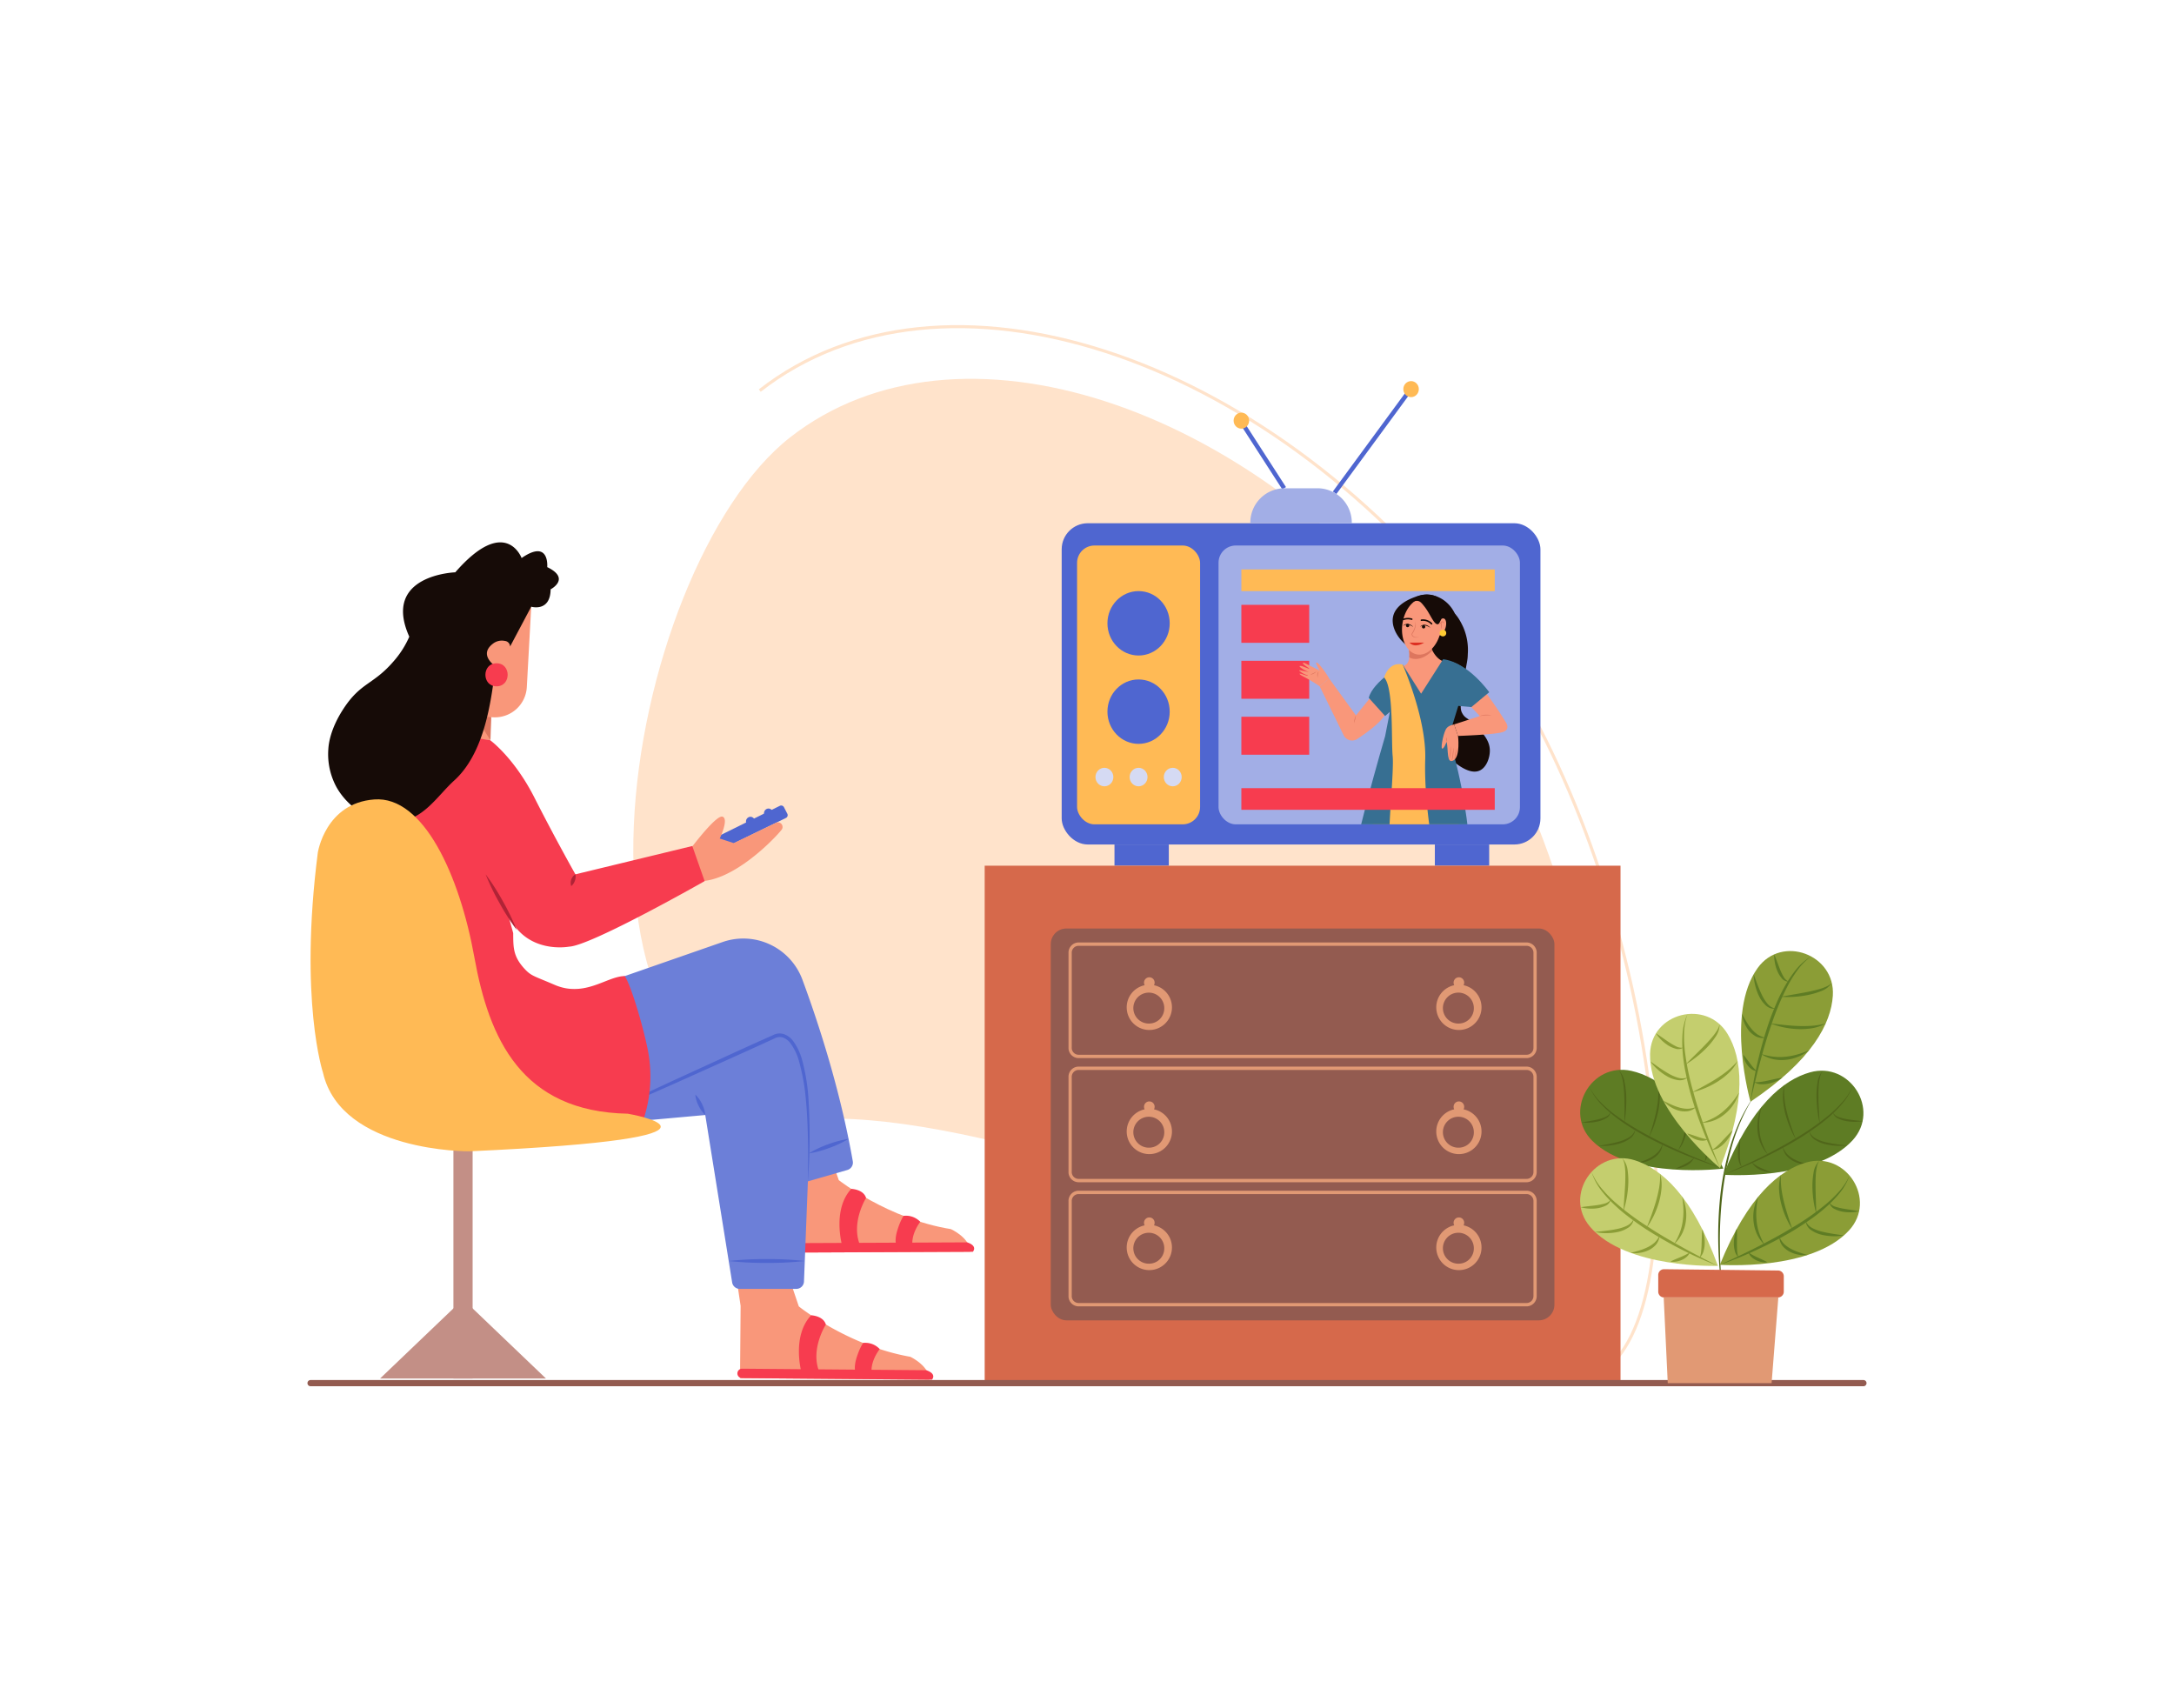 <svg xmlns="http://www.w3.org/2000/svg" data-name="Layer 1" viewBox="0 0 700 550" id="indian-woman-watching-news-on-tv"><defs><clipPath id="a"><rect width="97.046" height="89.776" x="392.353" y="175.636" fill="none" rx="5.538" transform="rotate(-180 440.876 220.524)"></rect></clipPath></defs><path fill="#ffe3cb" d="M254.445,140.788c-53.636,41.868-85.63,218.112,14.941,219.363,52.938.659,147.096,35.45,209.174,67.746,60.362,31.403,46.947-140.08-14.941-219.363S308.081,98.92,254.445,140.788Z"></path><path fill="#ffe3cb" d="M505.173,445.326c-4.554,0-9.555-1.389-14.916-4.179l.461-.887c12.438,6.472,22.436,5.318,29.707-3.424,13.283-15.969,16.09-56.058,7.323-104.62-9.205-50.993-29.408-100.279-54.045-131.84-67.611-86.616-170.229-119.917-228.756-74.23l-.615-.789c58.96-46.025,162.209-12.647,230.16,74.403,24.73,31.683,45.008,81.132,54.24,132.277,8.817,48.846,5.929,89.247-7.538,105.437C516.847,442.7,511.432,445.326,505.173,445.326Z"></path><rect width="39.494" height="1.399" x="421.661" y="142.044" fill="#4f66d0" transform="rotate(-53.714 441.408 142.744)"></rect><rect width="1.399" height="24.368" x="406.178" y="134.779" fill="#4f66d0" transform="rotate(-32.81 406.877 146.962)"></rect><ellipse cx="454.348" cy="125.286" fill="#ffba55" rx="2.496" ry="2.581"></ellipse><ellipse cx="399.704" cy="135.435" fill="#ffba55" rx="2.496" ry="2.581"></ellipse><rect width="154.152" height="103.43" x="341.849" y="168.468" fill="#4f66d0" rx="8.392" transform="rotate(-180 418.925 220.183)"></rect><rect width="97.046" height="89.776" x="392.353" y="175.636" fill="#a2aee6" rx="5.538" transform="rotate(-180 440.876 220.524)"></rect><rect width="39.611" height="89.776" x="346.801" y="175.636" fill="#ffba55" rx="5.595"></rect><rect width="17.495" height="6.827" x="462.002" y="271.898" fill="#4f66d0" transform="rotate(-180 470.75 275.312)"></rect><rect width="17.495" height="6.827" x="358.849" y="271.898" fill="#4f66d0" transform="rotate(-180 367.596 275.312)"></rect><path fill="#a2aee6" d="M402.586,157.203h32.679a0,0,0,0,1,0,0v.187a11.077,11.077,0,0,1-11.077,11.077H413.663a11.077,11.077,0,0,1-11.077-11.077v-.187A0,0,0,0,1,402.586,157.203Z" transform="rotate(-180 418.925 162.835)"></path><ellipse cx="366.606" cy="200.683" fill="#4f66d0" rx="10.026" ry="10.369"></ellipse><ellipse cx="366.606" cy="229.129" fill="#4f66d0" rx="10.026" ry="10.369"></ellipse><ellipse cx="377.609" cy="250.187" fill="#d5daf3" rx="2.881" ry="2.98"></ellipse><ellipse cx="366.606" cy="250.187" fill="#d5daf3" rx="2.881" ry="2.98"></ellipse><ellipse cx="355.603" cy="250.187" fill="#d5daf3" rx="2.881" ry="2.98"></ellipse><rect width="81.587" height="6.969" x="399.704" y="183.345" fill="#ffba55"></rect><rect width="21.844" height="12.226" x="399.704" y="194.738" fill="#f73c4f"></rect><rect width="21.844" height="12.226" x="399.704" y="212.754" fill="#f73c4f"></rect><rect width="21.844" height="12.226" x="399.704" y="230.769" fill="#f73c4f"></rect><g clip-path="url(#a)"><path fill="#f9977a" d="M466.409,309.229l.185,5.375s14.788,4.151,15.081,2.39c0,0,1.137-.019-6.546-4.344a7.432,7.432,0,0,1-3.176-3.958Z"></path><path fill="#376f92" d="M466.461,310.74v7.883h4.779l.004-2.21s11.263,4.536,10.465.31c0,0-.789.741-3.888.226l1.313-2.459-2.961-1.295-1.917,2.821-5.261-1.134a2.996,2.996,0,0,1-2.343-2.568Z"></path><path fill="#376f92" d="M467.19,310.953c-.416,0-.693-.014-.739-.017a.198.198,0,0,1-.186-.208.21.21,0,0,1,.207-.186c.049.003,4.851.248,5.853-1.426a.197.197,0,0,1,.338.202C471.79,310.779,468.644,310.953,467.19,310.953Z"></path><path fill="#160b07" d="M465.816,196.183c2.697.01,4.719,4.418,5.367,5.83a18.515,18.515,0,0,1,1.429,8.581c-.043,2.038-.276,2.43-1.148,7.56-1.538,9.047-1.241,10.344-.671,11.424,1.103,2.092,2.209,1.442,5.101,4.75,1.955,2.237,3.773,4.317,3.815,7.252.033,2.318-1.038,5.51-3.29,6.52-4.23,1.898-10.766-4.736-13.459-8.133-6.808-8.589-6.644-18.681-6.595-21.666a34.89,34.89,0,0,1,3.018-13.624C460.838,201.191,462.933,196.172,465.816,196.183Z"></path><path fill="#160b07" d="M465.521,210.517c-1.831,2.112-9.976.828-7.071-.868-.834-.091-1.509-.129-2.144-.263-4.214-.89-8.83-6.47-7.712-11.038.974-3.982,5.95-5.752,7.161-6.183a9.575,9.575,0,0,1,9.268,1.184,10.914,10.914,0,0,1,3.595,4.605C469.421,199.752,469.695,205.702,465.521,210.517Z"></path><path fill="#ffba55" d="M467.348,237.199s2.372,20.45,4.736,71.859l-5.675.171-5.856-21.311-3.939-33.879-5.712,30.924-2.955,24.621-5.515-.788-1.576-30.727s2.561-34.863,7.091-42.939Z"></path><path fill="#f9977a" d="M453.651,209.271s.903,4.462-1.751,5.104S440.961,224.957,440.961,224.957l-4.359,5.384-8.62-11.876-3.065,2.49,7.723,15.768a3.025,3.025,0,0,0,4.373,1.202c2.903-1.899,7.164-4.971,8.784-7.583l1.724-1.149v5.938l18.868,2.011,3.747-13.297a13.095,13.095,0,0,0-5.811-11.071s-2.188-.84-3.567-4.357C460.757,208.416,454.612,209.505,453.651,209.271Z"></path><path fill="#f9977a" d="M476.48,230.552l-6.344-6.707-5.811-11.071s4.915-.978,10.57,5.78a119.77,119.77,0,0,1,9.838,13.792s1.839,2.391-.736,3.31-14.527,1.287-14.527,1.287l-1.264-3.701Z"></path><path fill="#376f92" d="M464.665,212.24,457.578,223.35l-5.938-9.386s-9.578,5.364-10.919,10.727l5.268,5.842,1.532-1.341-1.532,7.854s-11.685,39.46-12.259,51.911c0,0,6.704,3.64,39.843,3.256,0,0,2.107-25.094-7.087-54.976l3.065-9.961,4.214.383,5.747-4.789S472.806,213.293,464.665,212.24Z"></path><path fill="#dd765e" d="M436.602 230.342c-.053.429-.163.838-.254 1.251l-.154.614a4.993 4.993 0 00-.124.622 1.85 1.85 0 01-.021-.647c.023-.214.07-.424.114-.634A5.798 5.798 0 01436.602 230.342zM480.273 230.342a15.6 15.6 0 00-1.905-.023 9.102 9.102 0 00-.945.08c-.316.033-.625.099-.943.153a5.27 5.27 0 011.879-.424A5.805 5.805 0 01480.273 230.342z"></path><path fill="#f9977a" d="M469.469,236.943s.805,6.643-1.471,7.884-1.586-3.241-2.207-5.999c0,0-.934,2.534-1.467,2.164s.639-5.887,1.57-6.646c0,0,.448-.724,2.31-1.103Z"></path><path fill="#dd765e" d="M468.963 241a15.275 15.275 0 01-.206 1.83c-.059.301-.112.603-.182.902a4.511 4.511 0 01-.272.882c.06-.299.081-.607.127-.909l.138-.908C468.683 242.195 468.788 241.592 468.963 241zM468.033 240.62a16.278 16.278 0 01-.101 2.244c-.05.371-.097.744-.175 1.112a2.974 2.974 0 01-.376 1.06 1.97 1.97 0 00.147-.535q.052-.273.084-.55c.048-.368.096-.738.131-1.109C467.837 242.103 467.905 241.361 468.033 240.62zM467.067 240.241a11.338 11.338 0 01.041 2.13 9.607 9.607 0 01-.151 1.06 2.384 2.384 0 01-.413.985 3.317 3.317 0 00.268-1.011c.045-.348.084-.697.105-1.048C466.98 241.655 467.002 240.95 467.067 240.241zM465.791 238.828a2.941 2.941 0 01-.068-.709 5.426 5.426 0 01.068-.705 1.649 1.649 0 01.123.708A2.242 2.242 0 01465.791 238.828z"></path><path fill="#f9977a" d="M427.982,218.465a29.905,29.905,0,0,0-2.054-3.108c-.164-.192-.324-.387-.478-.586-.407-.527-1.161-1.434-1.551-1.458-.552-.034,1.019,2.576,1.019,2.576l-4.779-2.371a.978.978,0,0,0-.373-.104c-.223-.014-.456.049.03.52.387.375,2.276,1.621,2.276,1.621l-2.793-1.069s-1.517-.379-.448.483a10.408,10.408,0,0,0,2.655,1.414l-2.483-.492s-1.379-.404-.172.458a6.474,6.474,0,0,0,2.241,1.069s.448.448-2-.448c0,0-1.707-.431.483.793a51.523,51.523,0,0,1,5.364,3.195Z"></path><path fill="#dd765e" d="M424.623 216.174a2.903 2.903 0 00-.177.474 3.075 3.075 0 00-.101.484 8.386 8.386 0 00-.066 1.008 1.886 1.886 0 01-.129-.507 2.427 2.427 0 01.006-.528A1.527 1.527 0 01424.623 216.174zM423.899 216.174a3.303 3.303 0 01-.922.724 2.737 2.737 0 01-.554.216 1.209 1.209 0 01-.593.019 2.274 2.274 0 00.547-.159 4.112 4.112 0 00.51-.245C423.228 216.562 423.547 216.352 423.899 216.174z"></path><path fill="#f9977a" d="M447.915,309.229l-.185,5.375s-14.788,4.151-15.081,2.39c0,0-1.137-.019,6.546-4.344a7.432,7.432,0,0,0,3.176-3.958Z"></path><path fill="#376f92" d="M447.863,310.74l-.055,7.883h-4.639l-.227-.921s-12.062,2.046-10.328-.979c0,0,.789.741,3.888.226l-1.313-2.459,2.961-1.295,1.917,2.821L445.253,314.899a3.105,3.105,0,0,0,2.428-2.661Z"></path><path fill="#376f92" d="M447.134,310.953c-1.454,0-4.6-.174-5.474-1.634a.197.197,0,0,1,.338-.202c1.003,1.674,5.804,1.429,5.853,1.426a.201.201,0,0,1,.207.186.197.197,0,0,1-.186.208C447.828,310.939,447.55,310.953,447.134,310.953Z"></path><path fill="#dd765e" d="M461.214,209.433c-2.204,2.347-5.03,3.364-7.282,2.327-.058-.027-.114-.057-.171-.086a9.076,9.076,0,0,0-.11-2.403c.962.234,7.107-.854,7.107-.854C460.902,208.784,461.055,209.121,461.214,209.433Z"></path><path fill="#f9977a" d="M451.588,200.674c.779-5.015,4.19-8.649,7.617-8.116,2.645.411,4.526,3.185,4.889,6.735a.969.969,0,0,1,.808-.156c.75.24.971,1.645.494,3.14-.403,1.262-1.175,2.18-1.857,2.292-1.251,3.962-4.197,6.611-7.157,6.151C452.955,210.186,450.809,205.689,451.588,200.674Z"></path><path fill="#dd765e" d="M455.658,200.082a2.825,2.825,0,0,1,.094,1.796,6.532,6.532,0,0,1-.66,1.697c-.153.268-.399.486-.348.722a1.027,1.027,0,0,0,.47.63,2.216,2.216,0,0,0,1.693.147,2.065,2.065,0,0,1-1.79.01,1.144,1.144,0,0,1-.589-.756.699.699,0,0,1,.12-.501l.24-.378a7.175,7.175,0,0,0,.688-1.623A3.22,3.22,0,0,0,455.658,200.082Z"></path><path fill="#160b07" d="M461.02 201.068a.24.24 0 00.109-.395 4.027 4.027 0 00-3.502-1.224.24.24 0 10.105.468 3.594 3.594 0 013.046 1.083A.24.24 0 00461.02 201.068zM454.641 199.589a.24.24 0 00.009-.459 4.632 4.632 0 00-2.901.089.24.24 0 00.181.445 4.19 4.19 0 012.571-.078A.24.24 0 00454.641 199.589zM460.562 202.14a4.353 4.353 0 00-1.627-.732 2.109 2.109 0 00-.863.024 2.887 2.887 0 00-.823.362 1.866 1.866 0 01.769-.539 1.822 1.822 0 01.957-.084 2.515 2.515 0 01.886.35A2.676 2.676 0 01460.562 202.14z"></path><circle cx="458.38" cy="201.802" r=".538" fill="#160b07"></circle><circle cx="453.233" cy="201.401" r=".538" fill="#160b07"></circle><path fill="#160b07" d="M455.05,201.869a4.353,4.353,0,0,0-1.627-.732,2.109,2.109,0,0,0-.863.024,2.886,2.886,0,0,0-.823.362,1.866,1.866,0,0,1,.769-.539,1.821,1.821,0,0,1,.957-.084,2.515,2.515,0,0,1,.886.35A2.676,2.676,0,0,1,455.05,201.869Z"></path><path fill="#dd765e" d="M465.07,200.85a2.348,2.348,0,0,0-.403-.46.343.343,0,0,0-.443-.038,1.611,1.611,0,0,0-.383.424c-.121.165-.218.351-.349.524a2.407,2.407,0,0,1,.189-.616,1.24,1.24,0,0,1,.415-.535.503.503,0,0,1,.379-.085.56.56,0,0,1,.318.191A1.211,1.211,0,0,1,465.07,200.85Z"></path><path fill="#dd765e" d="M464.266,202.519a1.187,1.187,0,0,1-.275-.552,2.061,2.061,0,0,1-.051-.618,2.622,2.622,0,0,1,.109-.605l.103-.288c.048-.091.088-.184.142-.272-.033.408-.095.792-.114,1.178a5.085,5.085,0,0,0-.007.577A2.532,2.532,0,0,0,464.266,202.519Z"></path><circle cx="464.602" cy="203.835" r="1.069" fill="#ffcb33"></circle><path fill="#dd2f22" d="M458.551,206.895s-2.907,2.015-4.704.016"></path><path fill="#160b07" d="M456.583,193.495c.755.144,1.195.697,2.074,1.804,1.699,2.137,2.786,5.134,3.915,5.622a.682.682,0,0,0,.408.063c.429-.083.577-.651,1.02-1.461.335-.612.488-.722.684-1.065a4.815,4.815,0,0,0,.014-4.349,5.101,5.101,0,0,0-2.917-2.342,7.45,7.45,0,0,0-5.56.362,9.049,9.049,0,0,0-4.913,5.451C451.47,197.7,454.067,193.014,456.583,193.495Z"></path><path fill="#ffba55" d="M451.639,213.964s7.687,17.455,7.266,30.452,2.308,27.685,2.308,27.685-1.881,1.862-4.787,0a4.342,4.342,0,0,0-5.126,0s-2.934.621-3.771-1.241,1.382-22.554.893-27.414.366-22.169-2.751-25.306C445.673,218.14,447.069,212.925,451.639,213.964Z"></path></g><rect width="81.587" height="6.969" x="399.704" y="253.761" fill="#f73c4f"></rect><rect width="204.728" height="166.601" x="317.056" y="278.725" fill="#d6694b"></rect><rect width="162.173" height="126.164" x="338.333" y="298.944" fill="#935b50" rx="5.037"></rect><path fill="#e19974" d="M491.582 380.641H347.257a3.274 3.274 0 01-3.213-3.323v-30.584a3.274 3.274 0 013.213-3.323H491.582a3.274 3.274 0 013.214 3.323v30.584A3.274 3.274 0 01491.582 380.641zM347.257 344.489a2.211 2.211 0 00-2.17 2.244v30.584a2.211 2.211 0 002.17 2.244H491.582a2.211 2.211 0 002.171-2.244v-30.584a2.211 2.211 0 00-2.171-2.244zM491.582 420.605H347.257a3.274 3.274 0 01-3.213-3.323v-30.584a3.274 3.274 0 013.213-3.323H491.582a3.274 3.274 0 013.214 3.323v30.584A3.274 3.274 0 01491.582 420.605zM347.257 384.453a2.211 2.211 0 00-2.17 2.244v30.584a2.211 2.211 0 002.17 2.244H491.582a2.211 2.211 0 002.171-2.244v-30.584a2.211 2.211 0 00-2.171-2.244z"></path><path fill="#e19974" d="M371.576 357.17a1.791 1.791 0 00.196-.804 1.704 1.704 0 10-3.407 0 1.79 1.79 0 00.196.804 7.287 7.287 0 103.016 0zm-1.508 12.345a4.981 4.981 0 114.815-4.979A4.905 4.905 0 01370.068 369.515zM471.253 357.17a1.79 1.79 0 00.196-.804 1.704 1.704 0 10-3.407 0 1.79 1.79 0 00.196.804 7.287 7.287 0 103.015 0zM469.745 369.515a4.981 4.981 0 114.815-4.979A4.905 4.905 0 01469.745 369.515zM491.582 340.676H347.257a3.274 3.274 0 01-3.213-3.323v-30.584a3.274 3.274 0 013.213-3.323H491.582a3.274 3.274 0 013.214 3.323v30.584A3.274 3.274 0 01491.582 340.676zM347.257 304.525a2.211 2.211 0 00-2.17 2.244v30.584a2.211 2.211 0 002.17 2.244H491.582a2.211 2.211 0 002.171-2.244v-30.584a2.211 2.211 0 00-2.171-2.244z"></path><path fill="#e19974" d="M371.576 317.206a1.791 1.791 0 00.196-.804 1.704 1.704 0 10-3.407 0 1.79 1.79 0 00.196.804 7.287 7.287 0 103.016 0zm-1.508 12.345a4.981 4.981 0 114.815-4.979A4.905 4.905 0 01370.068 329.55zM471.253 317.205a1.79 1.79 0 00.196-.804 1.704 1.704 0 10-3.407 0 1.79 1.79 0 00.196.804 7.287 7.287 0 103.015 0zm-1.508 12.345a4.981 4.981 0 114.815-4.979A4.905 4.905 0 01469.745 329.55zM371.576 394.521a1.79 1.79 0 00.195-.803 1.704 1.704 0 10-3.407 0 1.792 1.792 0 00.195.803 7.287 7.287 0 103.016 0zm-1.508 12.346a4.982 4.982 0 114.815-4.979A4.905 4.905 0 01370.068 406.866zM471.254 394.521a1.79 1.79 0 00.195-.803 1.704 1.704 0 10-3.407 0 1.79 1.79 0 00.195.803 7.287 7.287 0 103.016 0zm-1.508 12.346a4.982 4.982 0 114.815-4.979A4.905 4.905 0 01469.745 406.866z"></path><path fill="#4f66d0" d="M230.617,269.558l20.476-10.106a1,1,0,0,1,1.332.439l1.083,2.106a1,1,0,0,1-.451,1.356l-20.459,9.966Z"></path><path fill="#f9977a" d="M221.603 274.245s8.88-12.013 11.029-11.308-.879 7.04-.879 7.04l4.515 1.479 13.584-6.538a1.48 1.48 0 012.017.786h0a1.478 1.478 0 01-.215 1.467c-2.319 2.925-15.621 16.782-26.836 16.561zM252.971 408.107l4.234 12.507s15.696 12.685 35.904 16.227c0 0 6.159 2.891 6.122 7.373l-60.956-.509.194-23.248-1.781-11.944z"></path><path fill="#f73c4f" d="M298.259,441.17l-59.302-.495a1.515,1.515,0,0,0-1.527,1.502l0,.005a1.515,1.515,0,0,0,1.502,1.527l61.136.511S301.829,442.395,298.259,441.17Z"></path><path fill="#f73c4f" d="M280.654 441.783s-.55-3.132 2.6-7.435a6.356 6.356 0 00-5.355-1.967 19.181 19.181 0 00-1.763 3.779c-.77 2.103-1.317 4.633-.426 6.34zM265.918 426.445s-5.121 7.969-2.096 15.279l-5.802-.048s-3.138-11.535 3.165-18.198C261.185 423.478 265.07 423.612 265.918 426.445z"></path><path fill="#f9977a" d="M265.69,367.517l4.393,12.452s15.857,12.484,36.108,15.768c0,0,6.196,2.812,6.215,7.294l-60.958.268-.102-23.248-1.933-11.921Z"></path><path fill="#f73c4f" d="M311.396,400l-59.304.261a1.515,1.515,0,0,0-1.508,1.522l0,.005a1.515,1.515,0,0,0,1.521,1.508l61.138-.268S314.98,401.18,311.396,400Z"></path><path fill="#f73c4f" d="M293.799 400.837s-.59-3.125 2.505-7.467a6.356 6.356 0 00-5.38-1.899 19.181 19.181 0 00-1.715 3.801c-.743 2.113-1.258 4.649-.345 6.345zM278.869 385.689s-5.019 8.034-1.901 15.304l-5.803.025s-3.285-11.494 2.933-18.237C274.098 382.782 277.985 382.866 278.869 385.689z"></path><path fill="#6c7fd8" d="M192.421,317.31l40.242-14.003a20.293,20.293,0,0,1,25.707,12.125c5.32,14.374,12.216,35.658,16.221,58.462a2.482,2.482,0,0,1-1.759,2.806l-12.702,3.657-1.256,32.242a2.474,2.474,0,0,1-2.472,2.377H238.184a2.474,2.474,0,0,1-2.442-2.081l-8.658-53.894L207.077,360.8s-104.981,21.356-88.346-55.525l44.96,2.252,5.248,4.866A23.283,23.283,0,0,0,192.421,317.31Z"></path><path fill="#4f66d0" d="M183.927,363.377c10.744-5.191,21.563-10.218,32.378-15.253l16.27-7.447q8.126-3.744,16.298-7.385l-.077.042a4.506,4.506,0,0,1,3.659-.359,6.343,6.343,0,0,1,2.854,2.106,18.376,18.376,0,0,1,2.922,6.055,62.24,62.24,0,0,1,2.105,13.01,190.264,190.264,0,0,1-.207,26.212c.051-4.367.143-8.731.036-13.092-.104-4.359-.25-8.717-.672-13.048a67.426,67.426,0,0,0-2.288-12.766,17.367,17.367,0,0,0-2.762-5.658,5.23,5.23,0,0,0-2.341-1.73,3.393,3.393,0,0,0-2.669.25l-.058.033-.019.009q-8.128,3.74-16.295,7.391l-16.323,7.329C205.823,353.893,194.912,358.717,183.927,363.377Z"></path><path fill="#4f66d0" d="M273.22 366.68a33.737 33.737 0 01-6.196 2.924 33.349 33.349 0 01-6.62 1.763 33.339 33.339 0 016.196-2.924A33.726 33.726 0 01273.22 366.68zM234.634 406a107.722 107.722 0 0112.248-.618 106.482 106.482 0 0112.248.618 106.451 106.451 0 01-12.248.618A107.757 107.757 0 01234.634 406zM227.084 359.002a10.044 10.044 0 01-2.157-3.017 9.93 9.93 0 01-1.046-3.558 9.928 9.928 0 012.157 3.017A10.044 10.044 0 01227.084 359.002z"></path><path fill="#f9977a" d="M139.862,236.936l-1.201-43.375,32.388,1.777-1.421,25.895a10.292,10.292,0,0,1-10.841,9.713l-.738-.041-.241,7.404Z"></path><polygon fill="#dd765e" points="158.167 230.905 152.989 230.621 157.926 238.309 158.167 230.905"></polygon><path fill="#f73c4f" d="M168.938,311.969c-3.785-4.082-3.658-6.976-3.696-11.543l-1.659-6.016c5.726,13.053,19.637,10.381,19.637,10.381,6.969-.225,43.66-21.095,43.66-21.095l-3.964-11.307-37.644,9.114s-6.575-11.634-13.151-24.616c-6.575-12.982-14.313-18.578-14.313-18.578l-20.066-3.012c-35.968,3.147-19.01,69.978-19.01,69.978C102.096,382.156,207.077,360.8,207.077,360.8a44.348,44.348,0,0,0,1.557-22.528c-1.413-7.285-5.337-20.793-7.467-24.005-5.714,0-12.81,7.029-22.581,2.822C171.909,314.215,171.065,314.263,168.938,311.969Z"></path><rect width="6.184" height="84.675" x="145.995" y="359.166" fill="#c38f86"></rect><path fill="#b02336" d="M185.271 281.502a3.832 3.832 0 01-.164 2.078 3.768 3.768 0 01-1.181 1.718 3.258 3.258 0 011.344-3.796zM166.388 299.43a75.871 75.871 0 01-5.548-8.662 74.973 74.973 0 01-4.469-9.265 74.983 74.983 0 015.548 8.662A75.861 75.861 0 01166.388 299.43z"></path><path fill="#160b07" d="M176.2,182.593s.834-9.189-8.249-2.926c0,0-5.17-13.97-21.359,4.6,0,0-23.763.766-14.806,20.729a30.362,30.362,0,0,1-5.132,8.012c-6.501,7.515-10.463,6.645-16.029,15.139-4.37,6.668-4.811,11.603-4.898,12.912a22.193,22.193,0,0,0,2.672,12.467c3.539,6.254,10.807,11.371,18.701,11.131,9.058-.275,13.634-8.371,19.146-13.358,11.804-10.678,12.235-32.83,13.519-36.628,0,0-5.949-3.681-1.055-7.42a4.651,4.651,0,0,1,3.847-.893,1.864,1.864,0,0,1,1.688,1.798l6.804-12.819s6.166,1.822,6.243-5.594C177.292,189.743,183.911,186.314,176.2,182.593Z"></path><path fill="#ffba55" d="M104.007,345.401s-7.756-23.267-1.686-70.812c0,0,2.36-16.017,18.209-17.197s27.482,24.509,32.202,50.779,15.174,49.752,49.4,50.403c0,0,45.224,7.732-51.066,12.116C151.066,370.691,109.908,371.028,104.007,345.401Z"></path><path fill="#f73c4f" d="M159.879,220.972c4.775,0,4.783-7.421,0-7.421-4.775,0-4.783,7.421,0,7.421Z"></path><polygon fill="#c38f86" points="122.371 443.841 175.802 443.841 149.087 418.31 122.371 443.841"></polygon><path fill="#4f66d0" d="M247.447 263.318a1.501 1.501 0 000-3 1.501 1.501 0 000 3zM241.642 265.973a1.501 1.501 0 000-3 1.501 1.501 0 000 3z"></path><path fill="#935b50" d="M600,446.326h-500a1,1,0,1,1,0-2h500a1,1,0,0,1,0,2Z"></path><path fill="#50661a" d="M554.902,418.081a116.96,116.96,0,0,1-1.614-16.681,123.009,123.009,0,0,1,.661-16.767,89.472,89.472,0,0,1,3.428-16.429,72.518,72.518,0,0,1,3.06-7.821,59.715,59.715,0,0,1,4.188-7.262,62.892,62.892,0,0,0-6.774,15.229c-.769,2.674-1.463,5.371-2.003,8.102q-.789,4.1-1.26,8.253a131.462,131.462,0,0,0-.807,16.685q.039,4.181.323,8.358C554.281,412.532,554.517,415.315,554.902,418.081Z"></path><path fill="#5e7c24" d="M554.902,376.245s-29.382,3.701-42.169-8.908c-9.489-9.356-.463-25.46,12.541-22.551C533.98,346.734,544.719,354.473,554.902,376.245Z"></path><path fill="#50661a" d="M554.902,376.245c-4.125-1.255-8.184-2.726-12.18-4.353q-5.991-2.448-11.748-5.442-2.863-1.518-5.618-3.233a56.558,56.558,0,0,1-5.336-3.689,39.865,39.865,0,0,1-4.8-4.366,19.323,19.323,0,0,1-3.528-5.411,19.158,19.158,0,0,0,3.758,5.195,39.972,39.972,0,0,0,4.871,4.188,82.216,82.216,0,0,0,10.955,6.748c3.785,2.037,7.698,3.832,11.639,5.556q2.958,1.292,5.96,2.482C550.867,374.732,552.874,375.516,554.902,376.245Z"></path><path fill="#50661a" d="M523.041 361.387l.029-4.334c-.008-1.441 0-2.879-.082-4.313a37.675 37.675 0 00-.381-4.274l-.199-1.05c-.071-.35-.194-.682-.286-1.026a7.577 7.577 0 00-.387-.993 8.686 8.686 0 00-.577-.906 7.298 7.298 0 011.936 3.88 29.116 29.116 0 01.537 4.342c.029 1.455.03 2.908-.068 4.356A36.455 36.455 0 01523.041 361.387zM509.213 361.387c1.727-.3 3.431-.548 5.096-.932a15.38 15.38 0 002.416-.761 3.494 3.494 0 001.888-1.591 3.03 3.03 0 01-1.658 2.039 9.863 9.863 0 01-2.499.94A15.887 15.887 0 01509.213 361.387zM514.525 368.916a48.911 48.911 0 006.821-1.371 12.784 12.784 0 003.129-1.342 4.472 4.472 0 002.082-2.593 4.051 4.051 0 01-1.795 3.006 10.425 10.425 0 01-3.23 1.546A20.253 20.253 0 01514.525 368.916zM530.954 366.08c.49-1.436.943-2.875 1.349-4.323.398-1.451.79-2.902 1.05-4.379a25.965 25.965 0 00.402-8.943 15.065 15.065 0 01.687 4.51 26.96 26.96 0 01-.457 4.557 35.636 35.636 0 01-1.211 4.405A28.095 28.095 0 01530.954 366.08zM526.557 374.583c.937-.246 1.843-.553 2.731-.881a15.278 15.278 0 002.542-1.208 9.363 9.363 0 002.148-1.742 7.583 7.583 0 001.342-2.464 5.455 5.455 0 01-.945 2.772 7.627 7.627 0 01-2.213 1.986 10.633 10.633 0 01-2.718 1.131A10.941 10.941 0 01526.557 374.583zM541.445 355.049a14.294 14.294 0 011.381 3.843 16.495 16.495 0 01.323 4.102 13.379 13.379 0 01-.862 4.03 12.088 12.088 0 01-2.083 3.515 18.337 18.337 0 001.615-3.677 14.652 14.652 0 00.687-3.905 18.862 18.862 0 00-.166-3.979A24.139 24.139 0 00541.445 355.049zM539.545 376.245c1.068-.535 2.117-.995 3.124-1.534a12.452 12.452 0 002.819-1.948 5.29 5.29 0 01-2.517 2.516A8.212 8.212 0 01539.545 376.245zM548.846 364.963a14.382 14.382 0 011.009 4.567 10.261 10.261 0 01-.113 2.364 4.547 4.547 0 01-.896 2.183 7.207 7.207 0 00.396-2.24 20.018 20.018 0 00-.03-2.271C549.134 368.044 548.95 366.525 548.846 364.963z"></path><path fill="#c4ce6e" d="M553.834,376.097s-22.893-18.786-22.533-36.74c.267-13.323,18.165-17.845,24.996-6.403C560.87,340.613,562.637,353.731,553.834,376.097Z"></path><path fill="#8b9d36" d="M553.834,376.097A125.607,125.607,0,0,1,548.49,364.308q-2.386-6.023-4.172-12.272-.862-3.129-1.504-6.317a53.828,53.828,0,0,1-.969-6.429,39.903,39.903,0,0,1-.083-6.508,18.597,18.597,0,0,1,1.589-6.276,19.943,19.943,0,0,0-1.1,6.306,39.956,39.956,0,0,0,.358,6.396,83.838,83.838,0,0,0,2.67,12.561c1.108,4.146,2.497,8.216,3.927,12.271q1.072,3.042,2.25,6.048C552.209,372.105,553.023,374.098,553.834,376.097Z"></path><path fill="#8b9d36" d="M542.709 342.749c2.031-2.089 4.121-4.057 6.114-6.109.994-1.026 1.953-2.078 2.853-3.175a18.341 18.341 0 001.211-1.735 7.473 7.473 0 00.487-.939 10.053 10.053 0 00.307-1.029 7.023 7.023 0 01-1.37 4.157 24.388 24.388 0 01-2.77 3.417A33.581 33.581 0 01542.709 342.749zM533.2 332.709c1.504.946 2.865 1.979 4.279 2.91a18.679 18.679 0 002.162 1.249 3.717 3.717 0 002.407.408 2.941 2.941 0 01-2.666.329 9.116 9.116 0 01-2.453-1.15A13.044 13.044 0 01533.2 332.709zM531.387 341.743c1.945 1.342 3.794 2.726 5.774 3.854a13.848 13.848 0 003.067 1.367 4.655 4.655 0 003.286-.136 3.954 3.954 0 01-3.445.9 10.018 10.018 0 01-3.404-1.263 17.536 17.536 0 01-2.886-2.104A15.786 15.786 0 01531.387 341.743zM544.744 351.721c1.359-.689 2.684-1.41 4.005-2.122 1.311-.73 2.615-1.463 3.868-2.271a42.608 42.608 0 003.637-2.583 27.111 27.111 0 003.228-3.125 13.776 13.776 0 01-2.707 3.706 23.187 23.187 0 01-3.622 2.846A27.368 27.368 0 01544.744 351.721zM535.548 354.375c.874.446 1.727.867 2.584 1.255a17.59 17.59 0 002.606.965 10.154 10.154 0 002.681.394 8.65 8.65 0 002.725-.582 5.053 5.053 0 01-2.649 1.359 7.329 7.329 0 01-3.025-.208 9.878 9.878 0 01-2.709-1.245A9.246 9.246 0 01535.548 354.375zM559.968 351.751a14.118 14.118 0 01-4.481 6.837 15.665 15.665 0 01-1.694 1.228c-.299.18-.618.328-.924.492a5.285 5.285 0 01-.956.42 11.061 11.061 0 01-4.043.775 21.534 21.534 0 003.721-1.486 16.545 16.545 0 003.252-2.193 22.148 22.148 0 002.775-2.806A30.019 30.019 0 00559.968 351.751zM543.273 364.948c1.197.287 2.248.696 3.319 1.045a21.029 21.029 0 003.296.876 3.645 3.645 0 01-1.803.397 6.329 6.329 0 01-1.811-.326 7.518 7.518 0 01-1.634-.792A5.425 5.425 0 01543.273 364.948zM557.86 363.942a9.501 9.501 0 01-1.044 2.125 12.776 12.776 0 01-1.449 1.87 9.193 9.193 0 01-1.84 1.532 4.148 4.148 0 01-2.284.74 8.901 8.901 0 001.815-1.363c.543-.509 1.074-1.036 1.582-1.595C555.687 366.162 556.681 365.013 557.86 363.942z"></path><path fill="#c4ce6e" d="M553.146,407.563s-29.595,1.064-41.206-12.635c-8.617-10.166,1.81-25.4,14.503-21.342C534.941,376.303,544.946,384.969,553.146,407.563Z"></path><path fill="#8b9d36" d="M553.146,407.563a125.676,125.676,0,0,1-11.807-5.302c-3.85-1.958-7.599-4.116-11.249-6.44q-2.717-1.775-5.308-3.741a53.806,53.806,0,0,1-4.981-4.179,39.921,39.921,0,0,1-4.368-4.825,18.604,18.604,0,0,1-2.962-5.757,19.948,19.948,0,0,0,3.348,5.456,40.021,40.021,0,0,0,4.501,4.559,83.835,83.835,0,0,0,10.313,7.65c3.575,2.375,7.309,4.507,11.064,6.601q2.817,1.571,5.689,3.046C549.286,405.645,551.215,406.601,553.146,407.563Z"></path><path fill="#8b9d36" d="M522.738 389.922c.14-2.911.405-5.769.541-8.626.066-1.427.089-2.851.038-4.268a18.322 18.322 0 00-.24-2.102 7.497 7.497 0 00-.256-1.027 10.041 10.041 0 00-.451-.975 7.023 7.023 0 011.724 4.023 24.375 24.375 0 01.184 4.395A33.575 33.575 0 01522.738 389.922zM508.965 388.688c1.754-.286 3.458-.412 5.134-.649a18.774 18.774 0 002.448-.495 3.718 3.718 0 002.075-1.287 2.94 2.94 0 01-1.782 2.01 9.101 9.101 0 01-2.6.761A13.049 13.049 0 01508.965 388.688zM513.584 396.66c2.346-.281 4.649-.467 6.88-.931a13.847 13.847 0 003.204-1.004 4.653 4.653 0 002.374-2.277 3.954 3.954 0 01-1.987 2.955 10 10 0 01-3.388 1.305 17.518 17.518 0 01-3.556.333A15.757 15.757 0 01513.584 396.66zM530.201 395.302c.563-1.416 1.079-2.833 1.599-4.241.499-1.416.992-2.828 1.397-4.263a42.487 42.487 0 001.017-4.344 27.084 27.084 0 00.352-4.479 13.77 13.77 0 01.423 4.57 23.189 23.189 0 01-.832 4.53A27.377 27.377 0 01530.201 395.302zM525.062 403.378c.95-.244 1.868-.493 2.768-.769a17.643 17.643 0 002.593-1.001 10.176 10.176 0 002.271-1.479 8.656 8.656 0 001.658-2.239 5.054 5.054 0 01-1.087 2.771 7.332 7.332 0 01-2.406 1.846 9.893 9.893 0 01-2.855.859A9.254 9.254 0 01525.062 403.378zM541.634 385.251a14.119 14.119 0 011.164 8.091 15.68 15.68 0 01-.458 2.042c-.106.333-.246.654-.367.98a5.258 5.258 0 01-.439.948 11.06 11.06 0 01-2.518 3.257 21.54 21.54 0 001.807-3.577 16.561 16.561 0 00.987-3.796 22.143 22.143 0 00.224-3.94A30.026 30.026 0 00541.634 385.251zM537.85 406.192c1.087-.577 2.146-.966 3.18-1.413a20.998 20.998 0 003.051-1.524 3.646 3.646 0 01-1.089 1.491 6.325 6.325 0 01-1.574.954 7.512 7.512 0 01-1.749.488A5.443 5.443 0 01537.85 406.192zM548.121 395.786a9.506 9.506 0 01.624 2.284 12.758 12.758 0 01.151 2.361 9.189 9.189 0 01-.365 2.366 4.146 4.146 0 01-1.223 2.066 8.917 8.917 0 00.459-2.223c.07-.741.119-1.488.131-2.243C547.961 398.888 547.945 397.369 548.121 395.786z"></path><path fill="#5e7c24" d="M554.894,378.233s29.537,2.143,41.64-11.123c8.982-9.845-.882-25.449-13.715-21.857C574.227,347.658,563.913,355.953,554.894,378.233Z"></path><path fill="#50661a" d="M554.894,378.232c1.987-.834,3.949-1.724,5.897-2.641q2.933-1.352,5.821-2.793c3.845-1.931,7.657-3.93,11.329-6.164a82.173,82.173,0,0,0,10.583-7.316,40.005,40.005,0,0,0,4.643-4.439,19.167,19.167,0,0,0,3.478-5.386,19.319,19.319,0,0,1-3.237,5.589,39.849,39.849,0,0,1-4.563,4.614,56.504,56.504,0,0,1-5.133,3.966q-2.658,1.857-5.44,3.525-5.578,3.299-11.445,6.055C562.923,375.079,558.946,376.761,554.894,378.232Z"></path><path fill="#50661a" d="M585.925 361.713a36.45 36.45 0 01-.749-4.285c-.175-1.441-.25-2.893-.298-4.347a29.11 29.11 0 01.307-4.364 7.3 7.3 0 011.728-3.978 8.65 8.65 0 00-.528.936 7.569 7.569 0 00-.335 1.011c-.073.35-.179.688-.231 1.04l-.144 1.059a37.684 37.684 0 00-.154 4.289c-.006 1.436.078 2.872.146 4.311zM599.734 360.982a15.879 15.879 0 01-5.251-.028 9.847 9.847 0 01-2.545-.807 3.03 3.03 0 01-1.764-1.947 3.494 3.494 0 001.969 1.489 15.313 15.313 0 002.453.632C596.279 360.616 597.993 360.773 599.734 360.982zM594.827 368.781a20.258 20.258 0 01-7.037-.383 10.429 10.429 0 01-3.307-1.374 4.051 4.051 0 01-1.951-2.907 4.472 4.472 0 002.216 2.48 12.793 12.793 0 003.196 1.175A48.888 48.888 0 00594.827 368.781zM578.271 366.817a28.099 28.099 0 01-2.038-4.073 35.648 35.648 0 01-1.442-4.334 26.972 26.972 0 01-.697-4.526 15.067 15.067 0 01.447-4.54 25.963 25.963 0 00.874 8.91c.337 1.461.806 2.89 1.28 4.317Q577.419 364.709 578.271 366.817zM583.112 375.075a10.948 10.948 0 01-2.903-.252 10.621 10.621 0 01-2.774-.986 7.618 7.618 0 01-2.315-1.866 5.454 5.454 0 01-1.09-2.719 7.582 7.582 0 001.47 2.39 9.359 9.359 0 002.237 1.626 15.254 15.254 0 002.602 1.071C581.242 374.621 582.163 374.879 583.112 375.075zM567.212 356.355a24.143 24.143 0 00-.687 3.971 18.866 18.866 0 00.044 3.982 14.661 14.661 0 00.893 3.863 18.341 18.341 0 001.807 3.587 12.097 12.097 0 01-2.266-3.4 13.379 13.379 0 01-1.073-3.979 16.495 16.495 0 01.106-4.114A14.293 14.293 0 01567.212 356.355zM570.229 377.421a8.212 8.212 0 01-3.473-.783 5.288 5.288 0 01-2.646-2.379 12.447 12.447 0 002.918 1.796C568.062 376.54 569.135 376.943 570.229 377.421zM560.345 366.647c-.022 1.565-.124 3.092-.123 4.616a20.014 20.014 0 00.09 2.27 7.202 7.202 0 00.514 2.215 4.547 4.547 0 01-1.01-2.132 10.264 10.264 0 01-.238-2.355A14.384 14.384 0 01560.345 366.647z"></path><path fill="#8b9d36" d="M553.77,407.226s29.537,2.143,41.64-11.123c8.982-9.845-.882-25.449-13.715-21.857C573.104,376.652,562.789,384.947,553.77,407.226Z"></path><path fill="#5e7c24" d="M553.77,407.226c1.964-.89,3.927-1.776,5.862-2.72q2.921-1.375,5.797-2.836c3.829-1.955,7.638-3.95,11.297-6.193a83.76,83.76,0,0,0,10.586-7.269,39.943,39.943,0,0,0,4.664-4.391,19.945,19.945,0,0,0,3.545-5.33,18.603,18.603,0,0,1-3.17,5.646A39.886,39.886,0,0,1,587.81,388.794a53.816,53.816,0,0,1-5.13,3.995q-2.659,1.867-5.441,3.544c-3.732,2.19-7.558,4.209-11.476,6.026A125.633,125.633,0,0,1,553.77,407.226Z"></path><path fill="#5e7c24" d="M584.802 390.707a33.571 33.571 0 01-1.225-8.63 24.373 24.373 0 01.344-4.385 7.024 7.024 0 011.869-3.958 10.014 10.014 0 00-.487.958 7.476 7.476 0 00-.293 1.017 18.31 18.31 0 00-.316 2.092c-.103 1.415-.132 2.838-.118 4.267C584.607 384.928 584.768 387.793 584.802 390.707zM598.611 389.976a13.051 13.051 0 01-5.283.147 9.111 9.111 0 01-2.571-.855 2.94 2.94 0 01-1.707-2.074 3.719 3.719 0 002.026 1.362 18.67 18.67 0 002.428.584C595.17 389.438 596.868 389.626 598.611 389.976zM593.704 397.774a15.748 15.748 0 01-3.539.251 17.554 17.554 0 01-3.541-.462 10.008 10.008 0 01-3.338-1.428 3.952 3.952 0 01-1.878-3.025 4.655 4.655 0 002.289 2.362 13.853 13.853 0 003.165 1.121C589.075 397.139 591.369 397.409 593.704 397.774zM577.148 395.811a27.374 27.374 0 01-3.653-8.364 23.201 23.201 0 01-.666-4.558 13.768 13.768 0 01.589-4.551 27.088 27.088 0 00.188 4.489 42.477 42.477 0 00.858 4.378c.352 1.449.793 2.878 1.24 4.311C576.172 392.941 576.637 394.376 577.148 395.811zM581.988 404.069a9.252 9.252 0 01-2.938-.118 9.901 9.901 0 01-2.822-.963 7.327 7.327 0 01-2.337-1.933 5.052 5.052 0 01-.985-2.809 8.663 8.663 0 001.575 2.298 10.165 10.165 0 002.215 1.56 17.643 17.643 0 002.554 1.095C580.139 403.509 581.047 403.791 581.988 404.069zM566.089 385.349a30.02 30.02 0 00-.546 3.988 22.144 22.144 0 00.08 3.945 16.563 16.563 0 00.848 3.83 21.549 21.549 0 001.675 3.64 11.062 11.062 0 01-2.398-3.347 5.274 5.274 0 01-.404-.963c-.109-.331-.238-.658-.331-.994a15.676 15.676 0 01-.383-2.057A14.119 14.119 0 01566.089 385.349zM569.106 406.415a5.424 5.424 0 01-1.818-.071 7.543 7.543 0 01-1.73-.551 6.334 6.334 0 01-1.538-1.011 3.648 3.648 0 01-1.034-1.53 20.926 20.926 0 002.993 1.635C566.997 405.372 568.041 405.799 569.106 406.415zM559.222 395.641c.118 1.588.047 3.106.055 4.617-.016.755.006 1.503.049 2.246a8.914 8.914 0 00.377 2.238 4.147 4.147 0 01-1.147-2.109 9.19 9.19 0 01-.279-2.378 12.757 12.757 0 01.237-2.354A9.508 9.508 0 01559.222 395.641z"></path><path fill="#8b9d36" d="M563.64,354.715s-8.189-28.459,2.295-43.039c7.78-10.819,25.084-4.386,24.215,8.912C589.57,329.491,583.58,341.295,563.64,354.715Z"></path><path fill="#5e7c24" d="M563.64,354.715a125.615,125.615,0,0,1,2.289-12.739c.969-4.208,2.156-8.369,3.529-12.472q1.066-3.065,2.346-6.055a53.85,53.85,0,0,1,2.851-5.843,39.896,39.896,0,0,1,3.625-5.405,18.597,18.597,0,0,1,4.87-4.267,19.949,19.949,0,0,0-4.484,4.568,39.935,39.935,0,0,0-3.335,5.47,83.818,83.818,0,0,0-4.929,11.857c-1.441,4.043-2.606,8.182-3.73,12.332q-.843,3.113-1.58,6.257C564.568,350.506,564.106,352.609,563.64,354.715Z"></path><path fill="#5e7c24" d="M573.404 320.944c2.858-.568 5.695-1.001 8.501-1.561 1.401-.281 2.787-.603 4.151-.995a18.206 18.206 0 001.982-.741 7.465 7.465 0 00.934-.497 10.03 10.03 0 00.837-.674 7.021 7.021 0 01-3.487 2.646 24.348 24.348 0 01-4.22 1.241A33.577 33.577 0 01573.404 320.944zM571.271 307.281c.702 1.633 1.236 3.256 1.872 4.824a18.739 18.739 0 001.072 2.255 3.717 3.717 0 001.751 1.702 2.941 2.941 0 01-2.382-1.243 9.103 9.103 0 01-1.367-2.339A13.047 13.047 0 01571.271 307.281zM564.652 313.691c.84 2.209 1.577 4.398 2.567 6.451a13.855 13.855 0 001.749 2.866 4.654 4.654 0 002.783 1.753 3.954 3.954 0 01-3.348-1.214 10 10 0 01-2.086-2.971 17.536 17.536 0 01-1.183-3.37A15.767 15.767 0 01564.652 313.691zM569.988 329.486c1.51.204 3.01.362 4.501.525 1.494.142 2.983.279 4.474.325a42.479 42.479 0 004.461-.063 27.097 27.097 0 004.431-.741 13.767 13.767 0 01-4.332 1.515 23.213 23.213 0 01-4.597.288A27.384 27.384 0 01569.988 329.486zM560.91 326.453c.466.863.93 1.694 1.416 2.5a17.577 17.577 0 001.598 2.273 10.153 10.153 0 001.983 1.846 8.659 8.659 0 002.574 1.067 5.053 5.053 0 01-2.952-.385 7.327 7.327 0 01-2.373-1.888 9.882 9.882 0 01-1.524-2.562A9.252 9.252 0 01560.91 326.453zM582.506 338.149a14.117 14.117 0 01-7.57 3.086 15.65 15.65 0 01-2.091.049c-.348-.022-.695-.08-1.041-.119a5.258 5.258 0 01-1.026-.196 11.058 11.058 0 01-3.769-1.656 21.569 21.569 0 003.907.888 16.546 16.546 0 003.922.04 22.174 22.174 0 003.877-.735A30.083 30.083 0 00582.506 338.149zM561.271 339.543c.823.915 1.456 1.848 2.14 2.744a20.946 20.946 0 002.217 2.591 3.646 3.646 0 01-1.71-.695 6.346 6.346 0 01-1.306-1.296 7.532 7.532 0 01-.896-1.579A5.432 5.432 0 01561.271 339.543zM573.852 346.992a9.522 9.522 0 01-2.065 1.158 12.802 12.802 0 01-2.254.718 9.19 9.19 0 01-2.384.218 4.148 4.148 0 01-2.301-.688 8.912 8.912 0 002.268-.092c.736-.111 1.473-.244 2.208-.415C570.804 347.586 572.274 347.204 573.852 346.992z"></path><path fill="#d6694b" d="M533.935,410.515V415.861a1.853,1.853,0,0,0,1.834,1.871h36.753a1.853,1.853,0,0,0,1.834-1.871v-4.927a1.853,1.853,0,0,0-1.814-1.871L535.79,408.644A1.852,1.852,0,0,0,533.935,410.515Z"></path><polygon fill="#e19974" points="535.689 417.732 536.997 445.326 570.431 445.326 572.602 417.732 535.689 417.732"></polygon></svg>